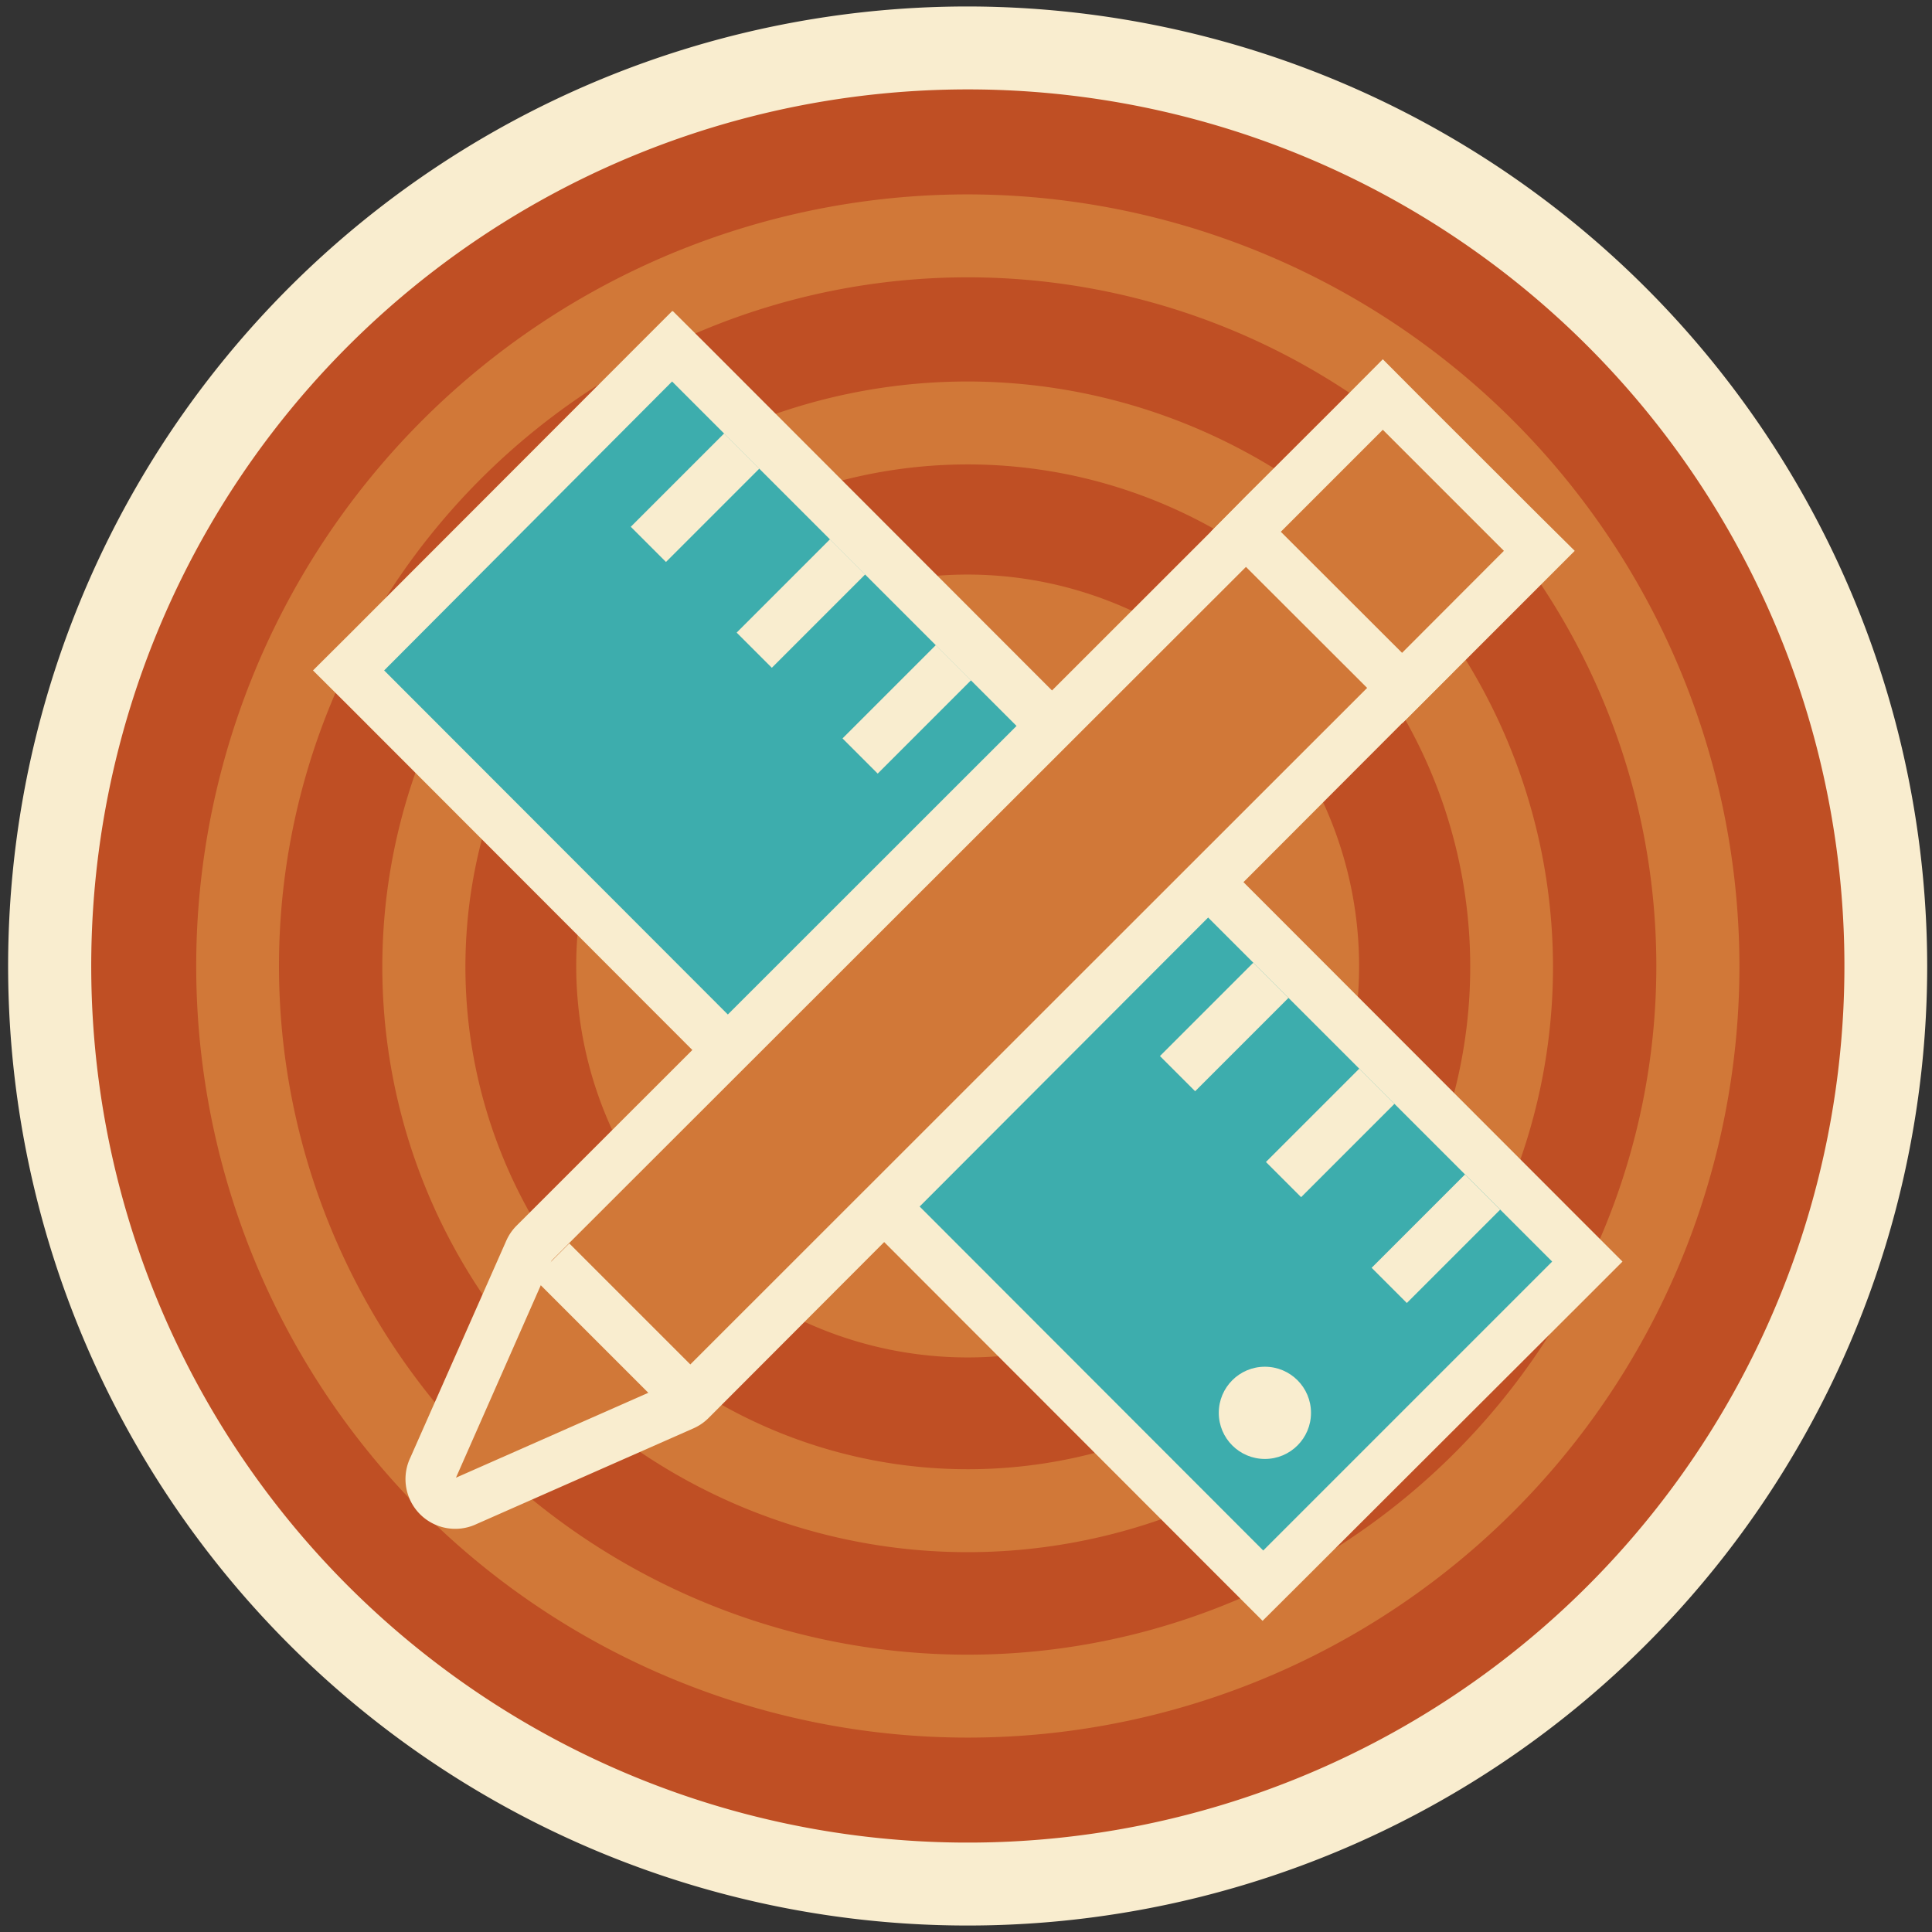 <svg id="Layer_1" data-name="Layer 1" xmlns="http://www.w3.org/2000/svg" viewBox="0 0 116.48 116.48"><rect x="0" y="0" width="116.48" height="116.48" fill="#333333" stroke="none"/><defs><style>.cls-1{fill:#bf4f24;}.cls-2{fill:#f9edcf;}.cls-3{fill:#d17838;}.cls-4{fill:#3dadad;}</style></defs><title>content</title><path class="cls-1" d="M58.34,113.58a55.35,55.35,0,1,1,55.35-55.34A55.41,55.41,0,0,1,58.34,113.58Z"/><path class="cls-2" d="M58.34,5.39A52.85,52.85,0,1,1,5.5,58.24,52.85,52.85,0,0,1,58.34,5.39m0-5a57.85,57.85,0,1,0,57.85,57.85A57.91,57.91,0,0,0,58.34.39Z"/><path class="cls-1" d="M58.34,102.26a44,44,0,1,1,44-44A44.07,44.07,0,0,1,58.34,102.26Z"/><path class="cls-3" d="M58.34,16.72A41.52,41.52,0,1,1,16.82,58.24,41.52,41.52,0,0,1,58.34,16.72m0-5a46.52,46.52,0,1,0,46.53,46.52A46.57,46.57,0,0,0,58.34,11.72Z"/><path class="cls-1" d="M58.34,91A32.79,32.79,0,1,1,91.13,58.24,32.82,32.82,0,0,1,58.34,91Z"/><path class="cls-3" d="M58.34,28A30.29,30.29,0,1,1,28.06,58.24,30.29,30.29,0,0,1,58.34,28m0-5A35.29,35.29,0,1,0,93.63,58.24,35.33,35.33,0,0,0,58.34,23Z"/><circle class="cls-3" cx="58.34" cy="58.24" r="21.1"/><path class="cls-3" d="M58.34,39.64a18.6,18.6,0,1,1-18.59,18.6,18.6,18.6,0,0,1,18.59-18.6m0-5a23.6,23.6,0,1,0,23.6,23.6,23.62,23.62,0,0,0-23.6-23.6Z"/><rect class="cls-4" x="44.53" y="19.22" width="27.63" height="78.03" transform="translate(-24.09 58.31) rotate(-45)"/><path class="cls-2" d="M40.52,23,93.58,76.06,76.16,93.48l-53-53.06L40.52,23m0-4.24L38.4,20.88,21,38.3l-2.13,2.12L21,42.54,74,95.6l2.12,2.12,2.13-2.12L95.7,78.18l2.12-2.12L95.7,73.94l-53-53.06-2.13-2.12Z"/><rect class="cls-2" x="82.59" y="73.18" width="7.96" height="3" transform="translate(-27.45 83.09) rotate(-45)"/><rect class="cls-2" x="76.21" y="66.8" width="7.96" height="3" transform="translate(-24.8 76.71) rotate(-45)"/><rect class="cls-2" x="69.83" y="60.41" width="7.96" height="3" transform="translate(-22.16 70.33) rotate(-45)"/><rect class="cls-2" x="63.45" y="54.03" width="7.96" height="3" transform="translate(-19.52 63.95) rotate(-45)"/><rect class="cls-2" x="57.07" y="47.65" width="7.96" height="3" transform="translate(-16.88 57.56) rotate(-45)"/><rect class="cls-2" x="50.69" y="41.27" width="7.96" height="3" transform="translate(-14.23 51.18) rotate(-45)"/><rect class="cls-2" x="44.31" y="34.89" width="7.96" height="3" transform="translate(-11.59 44.8) rotate(-45)"/><rect class="cls-2" x="37.93" y="28.51" width="7.96" height="3" transform="translate(-8.95 38.42) rotate(-45)"/><circle class="cls-2" cx="76.26" cy="85.18" r="2.78"/><path class="cls-3" d="M27.49,90.59a1.5,1.5,0,0,1-1.37-2.1l5.77-13.08A1.39,1.39,0,0,1,32.2,75L76.92,30.24a1.5,1.5,0,0,1,2.12,0l7.31,7.3a1.5,1.5,0,0,1,0,2.12L41.63,84.38a1.55,1.55,0,0,1-.46.31L28.09,90.47A1.57,1.57,0,0,1,27.49,90.59Z"/><path class="cls-2" d="M78,31.3l7.3,7.3L40.56,83.32,27.49,89.09,33.26,76,78,31.3m0-3a3,3,0,0,0-2.12.88L31.14,73.9a3,3,0,0,0-.62.91L24.74,87.88a3,3,0,0,0,4,4l13.08-5.77a3,3,0,0,0,.91-.63L87.41,40.72a3,3,0,0,0,0-4.24l-7.31-7.3A3,3,0,0,0,78,28.3Z"/><rect class="cls-2" x="35.55" y="74.45" width="3" height="10.72" transform="translate(-45.58 49.58) rotate(-45)"/><rect class="cls-3" x="78.1" y="25.97" width="11.69" height="13.33" transform="translate(1.51 68.92) rotate(-45)"/><path class="cls-2" d="M83.37,25.91l7.3,7.3-6.14,6.15-7.31-7.3,6.15-6.15m0-4.25-2.12,2.13L75.1,29.93,73,32.06l2.12,2.12,7.31,7.3,2.12,2.12,2.12-2.12,6.15-6.15,2.12-2.12L92.8,31.09l-7.31-7.3-2.12-2.13Z"/></svg>